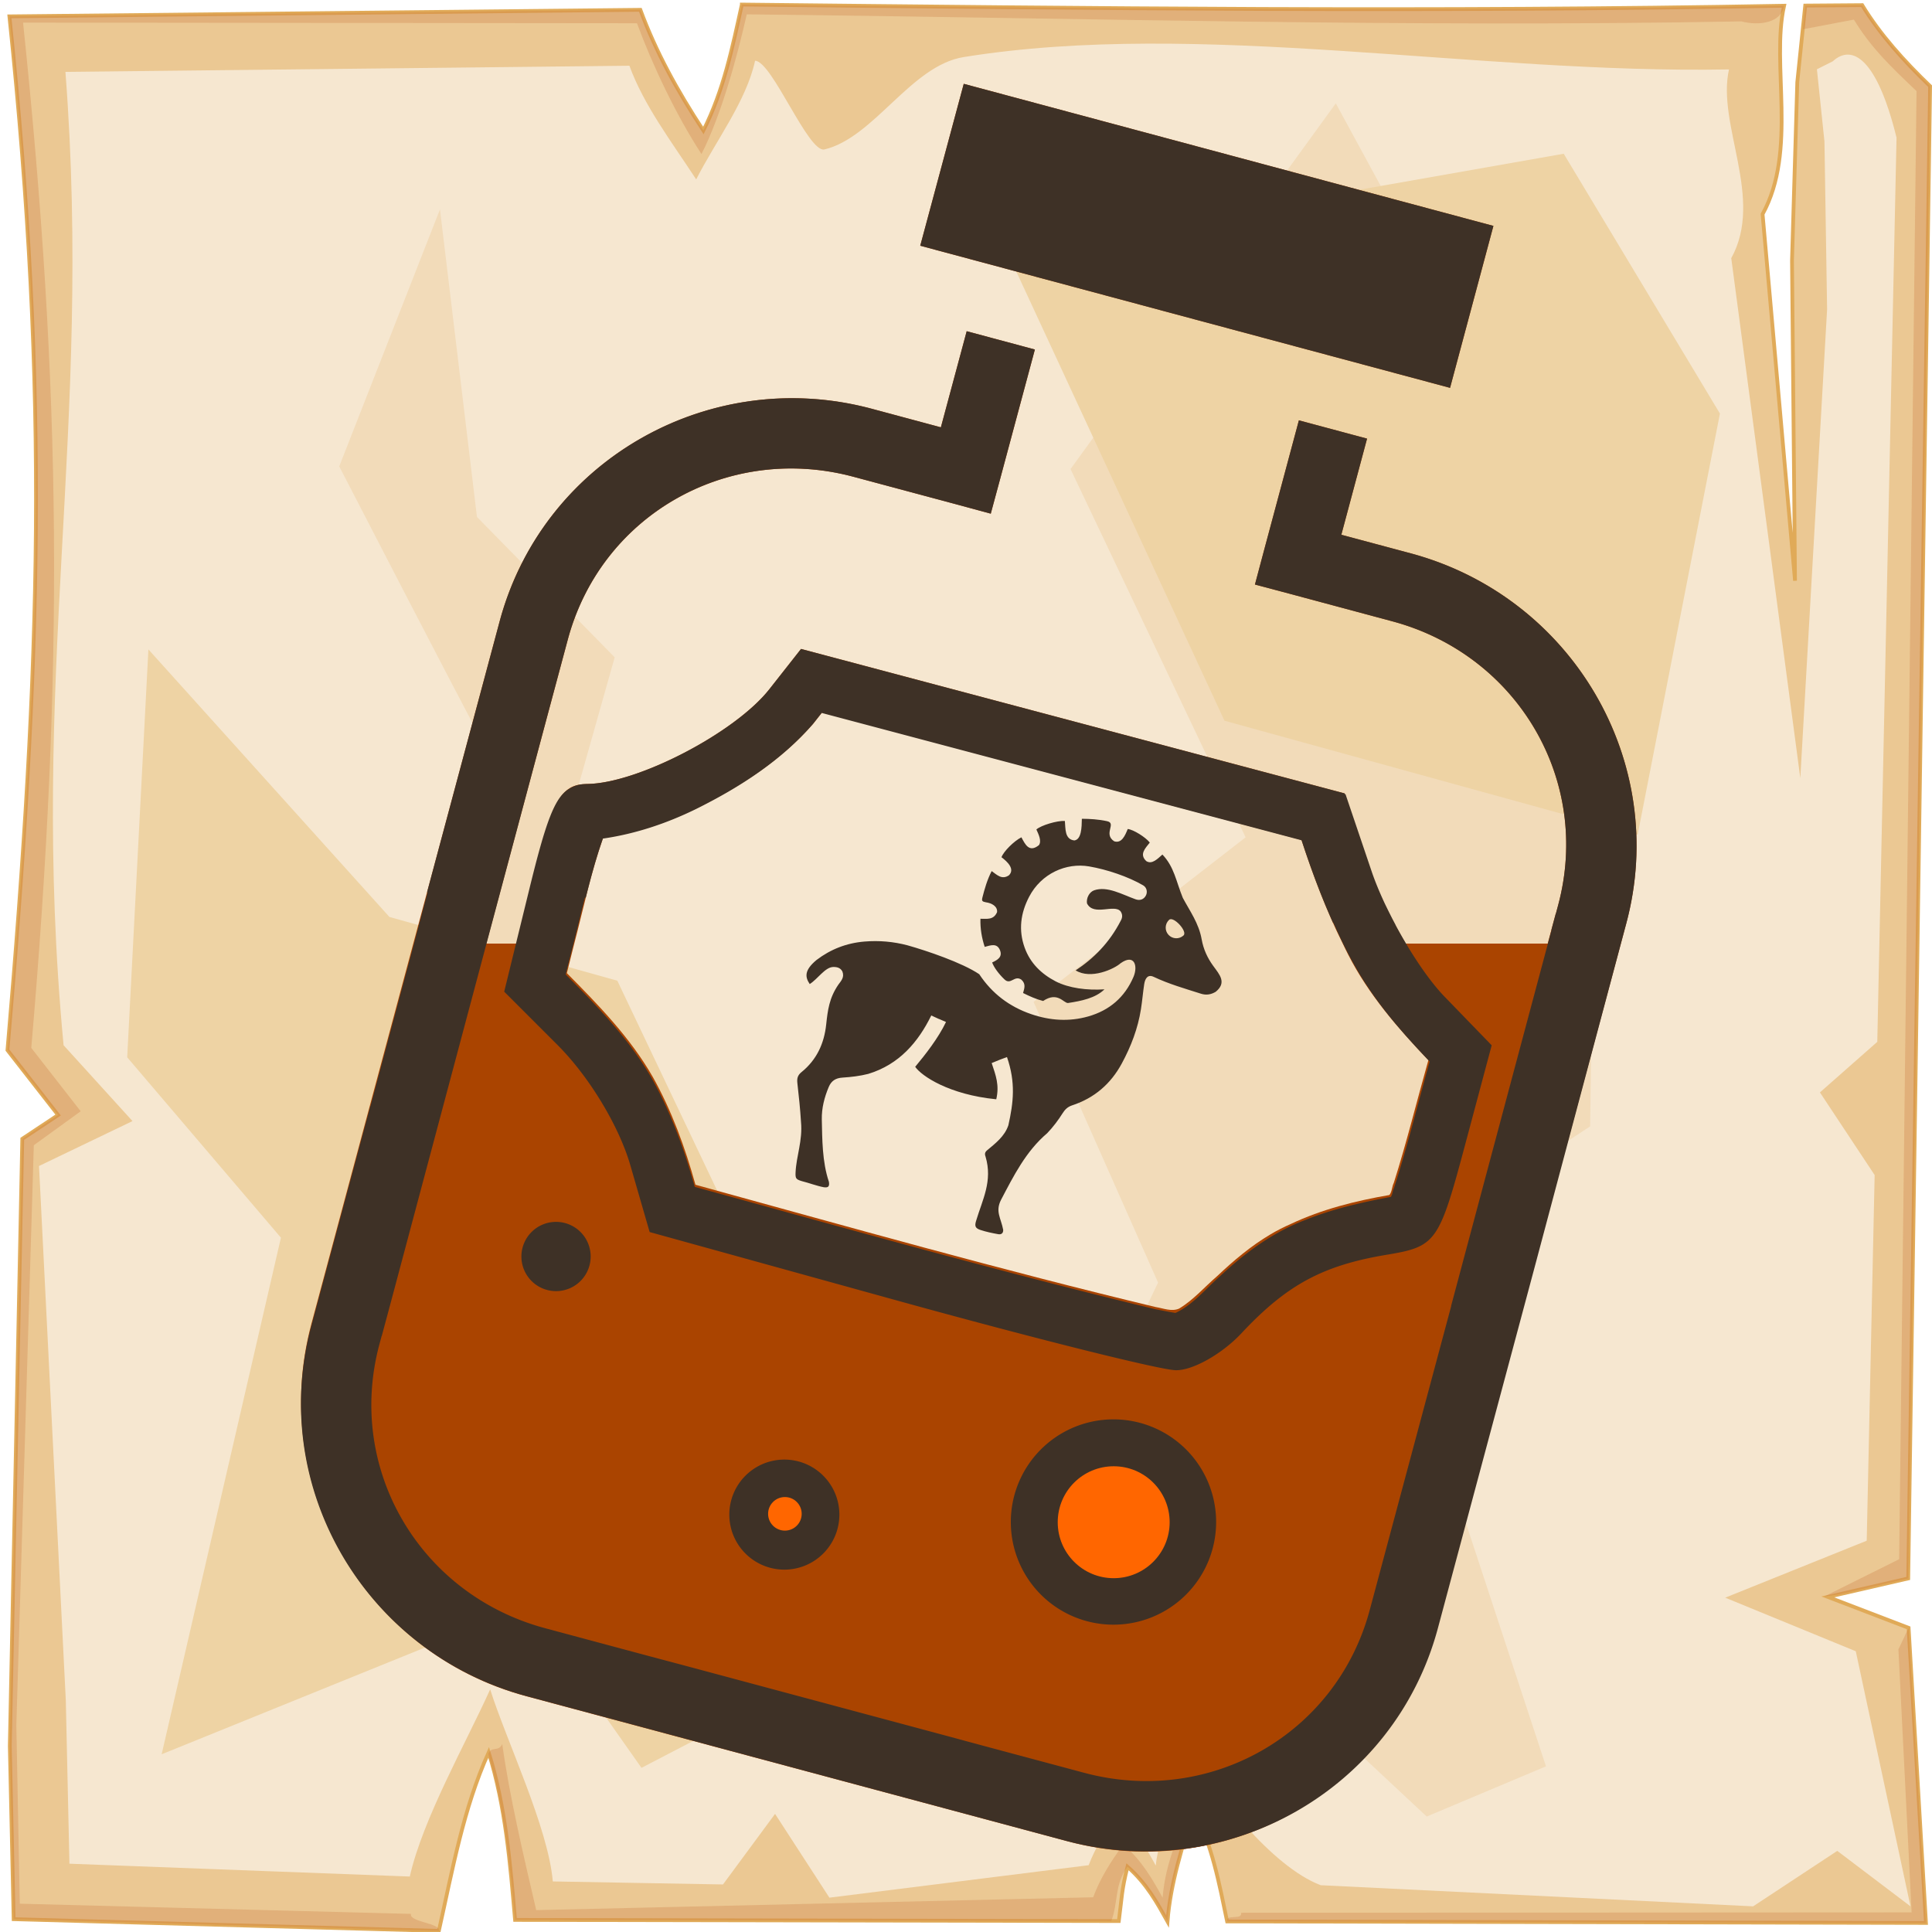 <?xml version="1.0" encoding="UTF-8" standalone="no"?>
<svg
   viewBox="0 0 512 512"
   style="height: 512px; width: 512px;"
   version="1.1"
   id="svg12"
   sodipodi:docname="chort-mutagen.svg"
   inkscape:version="1.4 (e7c3feb1, 2024-10-09)"
   xmlns:inkscape="http://www.inkscape.org/namespaces/inkscape"
   xmlns:sodipodi="http://sodipodi.sourceforge.net/DTD/sodipodi-0.dtd"
   xmlns="http://www.w3.org/2000/svg"
   xmlns:svg="http://www.w3.org/2000/svg">
  <path
     id="path31"
     style="fill:#3e3126;fill-opacity:1"
     d="M 255.406 22.217 L 243.875 65.123 L 307.734 82.25 L 307.734 82.254 L 384.281 102.785 L 395.77 59.867 L 357.74 49.67 L 255.406 22.217 z M 256.189 87.777 L 256.186 87.779 L 249.342 113.248 L 230.967 108.312 C 188.187 96.849 143.895 121.809 132.406 164.688 L 126.754 185.783 L 113.17 236.473 L 113.305 236.477 L 108.949 252.895 L 98.176 293.105 L 98.146 293.102 L 82.5 351.387 C 70.99 394.259 96.849 438.036 139.623 449.518 L 158.002 454.439 L 176.076 459.287 L 246.053 478.059 L 264.127 482.906 L 282.502 487.842 C 325.281 499.305 369.574 474.345 381.062 431.467 L 406.486 336.594 L 430.969 244.768 C 442.479 201.895 416.62 158.119 373.846 146.637 L 355.467 141.715 L 362.285 116.242 L 362.285 116.238 L 344.221 111.393 L 334.98 145.865 L 332.574 154.904 L 341.586 157.299 L 368.988 164.654 C 402.191 173.567 421.808 206.792 412.922 239.893 L 412.326 242.115 L 412.297 242.105 L 411.125 246.461 L 411.168 246.463 L 388.447 331.52 L 384.557 346.09 L 384.594 346.09 L 373.797 386.371 L 363 426.652 C 354.13 459.757 320.519 478.707 287.312 469.809 L 259.906 462.465 L 250.906 460.027 L 180.895 441.246 L 171.883 438.852 L 144.48 431.496 C 111.278 422.584 91.661 389.357 100.547 356.258 L 101.143 354.035 L 101.172 354.045 L 103.312 346.09 L 126.83 257.924 L 145.021 189.82 L 145.131 189.41 L 150.469 169.498 C 159.339 136.393 192.95 117.443 226.156 126.342 L 253.562 133.686 L 262.562 136.123 L 265.002 127.092 L 274.252 92.623 L 256.189 87.777 z M 212.285 171.977 L 203.889 182.652 L 203.883 182.658 C 194.801 194.197 168.977 207.625 155.6 207.762 C 153.682 207.781 152.134 208.159 150.76 209.082 C 146.913 211.403 144.571 218.106 140.324 235.438 L 133.619 262.803 L 147.773 276.957 C 156.125 285.308 164.027 298.367 167.047 308.809 L 172.164 326.506 L 237.812 344.672 C 273.919 354.663 307.086 362.965 311.52 363.117 C 315.953 363.27 323.817 358.865 328.994 353.33 C 340.997 340.498 350.545 335.34 367.512 332.52 C 380.562 330.35 381.355 329.243 388.199 303.641 L 395.314 277.016 L 382.857 264.162 C 378.684 259.856 373.829 252.613 369.805 245.076 L 369.83 245.076 C 368.812 243.192 367.887 241.307 366.975 239.43 C 365.598 236.478 364.396 233.577 363.488 230.895 L 356.578 210.482 L 356.375 210.428 L 356.314 210.252 L 284.301 191.113 L 212.285 171.977 z M 217.75 188.936 C 260.145 200.185 302.54 211.435 344.936 222.684 C 347.361 230.088 350.063 237.414 353.258 244.521 L 353.348 244.525 C 355.993 250.463 358.907 256.3 362.564 261.682 C 367.283 268.791 373.008 275.151 378.877 281.324 C 375.732 292.495 373.003 303.782 369.434 314.822 C 369.024 315.567 369.088 316.499 368.582 317.189 C 360.933 318.626 353.287 320.346 346.049 323.258 C 337.425 326.48 329.893 332.033 323.229 338.289 C 319.427 341.623 316.147 345.8 311.496 347.947 C 309.703 347.653 307.869 347.279 306.119 346.941 C 265.198 337.1 224.689 325.676 184.111 314.531 C 181.354 304.601 177.794 294.833 172.75 285.818 C 166.757 275.406 158.334 266.71 149.916 258.248 L 150.943 254.141 C 152.378 248.74 153.648 243.292 155.021 237.875 L 155.234 237.883 C 156.557 232.613 157.967 227.368 159.768 222.236 C 168.341 221.002 176.648 218.227 184.412 214.418 C 195.885 208.725 206.937 201.655 215.4 191.916 C 215.443 191.863 215.485 191.809 215.527 191.756 C 216.268 190.816 217.009 189.876 217.75 188.936 z M 274.41 215.217 C 260.843 215.138 247.898 229.213 239.199 240.215 C 231.301 250.204 229.966 264.041 227.068 276.441 C 224.171 288.842 210.219 309.202 221.891 314.295 C 232.552 318.947 232.645 284.899 244.023 287.314 C 255.644 289.782 242.418 317.344 253.48 321.676 C 260.834 324.555 265.925 307.343 273.607 309.174 C 281.223 310.988 278.206 331.03 285.826 329.232 C 298.109 326.335 286.157 303.801 289.002 291.506 C 291.933 278.839 304.336 268.098 303.135 255.152 C 301.705 239.743 293.707 219.236 278.637 215.715 C 277.224 215.385 275.814 215.225 274.41 215.217 z M 253.219 236.795 C 253.39 236.809 253.571 236.841 253.76 236.889 C 255.3 237.275 257.228 238.727 258.818 240.701 C 261.277 243.753 262.192 247.097 260.859 248.168 C 259.528 249.238 256.457 247.634 254 244.584 C 251.542 241.534 250.63 238.192 251.959 237.119 C 252.276 236.863 252.705 236.753 253.219 236.795 z M 290.252 245.611 C 290.729 245.6 291.169 245.635 291.557 245.719 C 292.319 245.884 292.84 246.232 293.068 246.725 C 293.785 248.276 291.484 250.866 287.93 252.512 C 284.376 254.157 280.911 254.235 280.191 252.686 C 279.472 251.135 281.773 248.541 285.33 246.895 C 287.055 246.096 288.822 245.645 290.252 245.611 z M 147.355 323.809 A 9.178 9.178 0 0 0 138.178 332.986 A 9.178 9.178 0 0 0 147.355 342.164 A 9.178 9.178 0 0 0 156.533 332.986 A 9.178 9.178 0 0 0 147.355 323.809 z M 295.082 376.146 A 27.204 27.204 0 0 0 267.877 403.352 A 27.204 27.204 0 0 0 295.082 430.555 A 27.204 27.204 0 0 0 322.285 403.352 A 27.204 27.204 0 0 0 295.082 376.146 z M 207.859 386.805 A 14.584 14.584 0 0 0 193.277 401.387 A 14.584 14.584 0 0 0 207.859 415.971 A 14.584 14.584 0 0 0 222.443 401.387 A 14.584 14.584 0 0 0 207.859 386.805 z " />
  <sodipodi:namedview
     id="namedview12"
     pagecolor="#505050"
     bordercolor="#ffffff"
     borderopacity="1"
     inkscape:showpageshadow="0"
     inkscape:pageopacity="0"
     inkscape:pagecheckerboard="1"
     inkscape:deskcolor="#d1d1d1"
     inkscape:zoom="0.43223327"
     inkscape:cx="311.17456"
     inkscape:cy="121.46219"
     inkscape:window-width="992"
     inkscape:window-height="732"
     inkscape:window-x="0"
     inkscape:window-y="39"
     inkscape:window-maximized="0"
     inkscape:current-layer="svg12" />
  <defs
     id="defs2">
    <radialGradient
       id="lorc-heart-bottle-gradient-0">
      <stop
         offset="0%"
         stop-color="#830000"
         stop-opacity="1"
         id="stop1" />
      <stop
         offset="100%"
         stop-color="#000"
         stop-opacity="1"
         id="stop2" />
    </radialGradient>
  </defs>
  <path
     d="M0 0h512v512H0z"
     fill="url(#pattern)"
     id="path2" />
  <svg
     version="1.1"
     id="svg11">
    <defs
       id="defs6">
      <filter
         id="b"
         x="-0.023"
         width="1.047"
         y="-0.023"
         height="1.047"
         color-interpolation-filters="sRGB">
        <feGaussianBlur
           stdDeviation="4.823"
           id="feGaussianBlur2" />
      </filter>
      <filter
         id="a"
         x="-0.012"
         width="1.024"
         y="-0.012"
         height="1.024"
         color-interpolation-filters="sRGB">
        <feGaussianBlur
           stdDeviation="2.55"
           id="feGaussianBlur3" />
      </filter>
      <filter
         id="c"
         x="-0.112"
         width="1.225"
         y="-0.083"
         height="1.165"
         color-interpolation-filters="sRGB">
        <feGaussianBlur
           stdDeviation="15.63"
           id="feGaussianBlur4" />
      </filter>
      <filter
         id="e"
         x="-0.238"
         width="1.475"
         y="-0.249"
         height="1.497"
         color-interpolation-filters="sRGB">
        <feGaussianBlur
           stdDeviation="18.7"
           id="feGaussianBlur5" />
      </filter>
      <filter
         id="d"
         x="-0.213"
         width="1.426"
         y="-0.151"
         height="1.303"
         color-interpolation-filters="sRGB">
        <feGaussianBlur
           stdDeviation="18.7"
           id="feGaussianBlur6" />
      </filter>
    </defs>
    <path
       d="M196.6 1.207c-2.5 11.323-4.8 22.703-10.2 33.383-7-10.68-12.6-20.91-16.7-31.988L2.494 4.338C13 104.9 10.86 175.3 1.979 278.3L15.4 295.5l-9.494 6.3L2.6 462.7l1.019 45.9 112.681 3.1c3.6-16.1 6.5-32.5 13.2-47.3 4.5 14.4 5.7 29.4 7 44.4l160 .3c.8-6.1.7-8.1 2.3-14.4 5.1 4.5 7.8 9.5 10.6 14.5.8-10.1 3.9-19.8 7-29.5 4.8 9.2 6.7 19.4 8.8 29.5l185.2.4-4.6-78.2-21.4-8.2 21.3-4.9 5.8-395.47c-7-6.73-13.3-13.744-18-21.465l-15.1.114-2.1 20.321-1.4 47.23.8 84.87-8.6-97.14c9.3-16.86 2.2-39.69 5.7-55.239-92.1 1.696-184.1.685-276.2-.314z"
       overflow="visible"
       color="#000"
       fill="#ebc893"
       fill-rule="evenodd"
       stroke="#e0aa58"
       enable-background="accumulate"
       id="path6" />
    <path
       d="M196.6 1.203c-2.5 11.327-4.8 22.707-10.2 33.387-7-10.68-12.6-20.91-16.7-31.99L2.494 4.336C13 104.9 10.86 175.3 1.979 278.3L15.4 295.5l-9.494 6.3L2.6 462.7l1.019 45.9 112.681 3.1c.5-2.1-7.9-2.3-7.4-4.5L5.244 504.5l-.914-47.3 4.63-153.7 12.42-9-13.093-16.8C16.95 177.3 16.36 104 6.113 5.992l162.687.164c4 10.804 10.3 24.254 17.1 34.664 5.3-10.41 9.5-25.97 12-37.02 89.8.974 173.8 3.521 263.6 1.867 4.6 1.226 10.6.431 11.3-4.149-92.1 1.696-184.1.684-276.2-.315zm296.9.158l-15.1.116-.6 6.277 13.5-2.557c4.6 7.533 9.7 12.383 16.6 18.943l-4.6 389.06-19.9 9.9 4.1-.6 18.2-4.2 5.8-395.47c-7-6.73-13.3-13.748-18-21.469zm9.6 435.739l3.5 69.7-177.7.1c.4 2.1-4.1.2-3.7 2.3l185.2.4-4.6-78.2zm-370 25.1c-1 2.2-2.9.4-3.7 2.6 4.2 14 5.8 29.5 7.1 44l158 .3c1.9-5 .8-9.7 4.3-14.4 5.1 4.5 7.8 9.5 10.6 14.5.8-10.1 3.9-19.8 7-29.5 1.8 3.4 3.2 7 4.3 10.6-1.4-5.6-2.4-8.3-5.1-13.4-3 9.4-6.7 16.2-7.5 26-2.7-4.9-5.4-9.7-10.4-14.1-3.4 4.6-6.2 9.1-8 14l-147.6 3.4c-3.4-14.6-7.1-30.3-9-44z"
       overflow="visible"
       color="#000"
       opacity=".527"
       fill="#c87137"
       fill-rule="evenodd"
       filter="url(#a)"
       enable-background="accumulate"
       id="path7" />
    <path
       d="M200.1 16.1c-2.3 10.67-10.5 21.38-15.6 31.44-6.6-10.06-13.9-19.69-17.7-30.12L17.34 19.05C24.61 113.6 7.605 179.3 16.85 277l18.26 20.1L10.34 309l7.1 141.6.96 43.3 90.2 3.4c3.4-15.2 15-35.6 21.3-49.6 4.3 13.6 15.4 36.7 16.6 50.9l45.1.8 13.8-18.7 14.4 22.2 68.7-8.6c1.8-4.7 4.5-9.1 7.8-13.5 4.8 4.2 7.4 8.9 10 13.6.8-9.5 7.7-19.6 10.6-28.7 4.5 8.6 19.9 28.9 33.1 33.9l114.6 5.6 22.3-14.7 19.4 14.7-14.5-67.6-34.6-14.2 37.5-15.1 2.1-96.9-14.5-21.9 15.2-13.4 5.1-239.63c-5.2-21.09-11.8-24.89-16.9-20.22l-4.2 2.11 2 19.14.7 44.47-7.1 124.23-18.3-137.78c8.8-15.88-3.9-35.38-.6-50.02-67.1 1.24-140.4-13.332-202.8-3.28-14 2.25-23.7 21.31-36.9 24.48-4.3 1.03-13.9-23.45-18.4-23.5z"
       overflow="visible"
       enable-background="accumulate"
       filter="url(#b)"
       fill-rule="evenodd"
       fill="#f6e7d0"
       color="#000"
       id="path8" />
    <path
       d="M354 27.39l-70.3 96.91 46.4 97.6-56.2 43.6 33 74.4-30.2 63.2 69.8 48.8 31.6 29.5 31.6-13.3L365.9 335l55.5-36.5 2.1-146.1-56.9-101.83zM116.6 55.48L89.9 123.6s33.7 65.3 35.8 68.8c2.1 3.6-7 118-7 118l42.8 73.8s9.9-82.9 7.1-83.6c-2.8-.7-29.5-42.1-29.5-42.1l23.8-84.3-36.5-37.2z"
       color="#000"
       overflow="visible"
       fill="#f2dbb9"
       fill-rule="evenodd"
       filter="url(#c)"
       enable-background="accumulate"
       id="path9" />
    <path
       d="M39.33 172.1l-5.62 108.1L74.45 328 42.84 464.9l96.96-39.3 30.2 42.9 74.4-38.7-80.8-169.9-60.4-16.9z"
       color="#000"
       overflow="visible"
       fill="#eed3a4"
       fill-rule="evenodd"
       enable-background="accumulate"
       filter="url(#d)"
       id="path10" />
    <path
       d="M266.9 66.72L324.5 191 434 221.2l21.8-111.6-41.4-68.86z"
       color="#000"
       overflow="visible"
       fill="#eed3a4"
       fill-rule="evenodd"
       enable-background="accumulate"
       filter="url(#e)"
       id="path11" />
  </svg>
  <path
     id="path12"
     style="fill:#aa4400;fill-opacity:1"
     d="m 255.405,22.217 -11.531,42.906 63.859,17.127 v 0.004 l 76.547,20.531 11.488,-42.918 -38.029,-10.197 z m 0.783,65.561 -0.004,0.002 -6.844,25.469 -18.375,-4.936 c -42.78,-11.464 -87.072,13.496 -98.561,56.375 L 82.53,350.811 c -11.49,42.88 14.12,87.231 57,98.719 l 143.438,38.438 c 42.88,11.49 86.631,-14.376 98.094,-57.156 l 34.23,-127.762 0.029,0.004 15.646,-58.285 c 11.51,-42.873 -14.348,-86.649 -57.123,-98.131 l -18.379,-4.922 6.818,-25.473 v -0.004 l -18.064,-4.846 -9.24,34.473 -2.406,9.039 9.012,2.395 27.402,7.355 c 33.203,8.912 52.82,42.138 43.934,75.238 l -0.596,2.223 -0.029,-0.01 -2.141,7.955 H 372.523 c -3.817,-6.37 -7.28,-13.434 -9.316,-19.449 l -6.893,-20.359 -72.014,-19.139 -72.016,-19.137 -8.396,10.676 c -9.078,11.541 -34.909,24.973 -48.289,25.109 -7.045,0.072 -9.307,4.204 -14.986,27.381 l -3.656,14.918 h -8.082 l 21.594,-80.562 c 8.87,-33.105 42.481,-52.055 75.688,-43.156 l 27.406,7.344 9,2.438 2.439,-9.031 9.25,-34.469 z m -38.334,101.023 127.047,33.787 c 3.067,9.375 6.547,18.64 10.951,27.473 0.479,0.96 0.915,1.94 1.418,2.889 1.335,2.632 2.826,5.168 4.438,7.623 1.612,2.455 3.345,4.831 5.164,7.143 3.637,4.623 7.618,8.991 11.664,13.238 -1.536,5.414 -2.971,10.854 -4.449,16.281 -1.478,5.427 -2.998,10.842 -4.705,16.207 -0.265,0.516 -0.376,1.094 -0.512,1.66 -0.136,0.566 -0.297,1.121 -0.66,1.586 -8.975,1.545 -17.912,3.783 -26.172,7.691 -1.841,0.797 -3.617,1.716 -5.334,2.73 -5.152,3.043 -9.783,6.951 -14.123,11.053 -3.367,2.899 -6.282,6.327 -10.113,8.631 -2.017,0.873 -4.179,-0.094 -6.211,-0.412 -40.912,-9.808 -81.396,-21.258 -121.953,-32.412 -2.745,-9.89 -6.296,-19.614 -11.322,-28.59 -1.488,-2.598 -3.131,-5.088 -4.889,-7.492 -1.758,-2.405 -3.631,-4.724 -5.58,-6.982 -3.899,-4.518 -8.102,-8.793 -12.293,-13.016 0.535,-2.133 1.069,-4.267 1.604,-6.4 0.127,-0.474 0.235,-0.953 0.359,-1.428 2.45,-9.361 4.415,-18.866 7.641,-28.004 8.584,-1.248 16.915,-3.995 24.695,-7.805 11.48,-5.684 22.533,-12.761 31.008,-22.496 0.776,-0.985 1.552,-1.97 2.328,-2.955 z" />
  <path
     id="path25"
     style="fill:#3e3126;fill-opacity:1"
     d="M 255.406 22.217 L 243.875 65.123 L 307.734 82.25 L 307.734 82.254 L 384.281 102.785 L 395.77 59.867 L 357.74 49.67 L 255.406 22.217 z M 256.189 87.777 L 256.186 87.779 L 249.342 113.248 L 230.967 108.312 C 188.187 96.849 143.895 121.809 132.406 164.688 L 126.754 185.783 L 113.17 236.473 L 113.305 236.477 L 108.949 252.895 L 98.176 293.105 L 98.146 293.102 L 82.5 351.387 C 70.99 394.259 96.848 438.036 139.623 449.518 L 158.002 454.439 L 176.076 459.287 L 246.053 478.059 L 264.127 482.906 L 282.502 487.842 C 325.281 499.305 369.574 474.345 381.062 431.467 L 406.486 336.594 L 430.969 244.768 C 442.479 201.895 416.62 158.119 373.846 146.637 L 355.467 141.715 L 362.285 116.242 L 362.285 116.238 L 344.221 111.393 L 334.98 145.865 L 332.574 154.904 L 341.586 157.299 L 368.988 164.654 C 402.191 173.567 421.808 206.792 412.922 239.893 L 412.326 242.115 L 412.297 242.105 L 411.125 246.461 L 411.168 246.463 L 388.447 331.52 L 384.557 346.09 L 384.594 346.09 L 373.797 386.371 L 363 426.652 C 354.13 459.757 320.519 478.707 287.312 469.809 L 259.906 462.465 L 250.906 460.027 L 180.895 441.246 L 171.883 438.852 L 144.48 431.496 C 111.278 422.584 91.661 389.357 100.547 356.258 L 101.143 354.035 L 101.172 354.045 L 103.312 346.09 L 126.83 257.924 L 145.021 189.82 L 145.131 189.41 L 150.469 169.498 C 159.339 136.393 192.949 117.443 226.156 126.342 L 253.562 133.686 L 262.562 136.123 L 265.002 127.092 L 274.252 92.623 L 256.189 87.777 z M 212.285 171.977 L 203.889 182.652 L 203.883 182.658 C 194.801 194.197 168.977 207.625 155.6 207.762 C 153.682 207.781 152.134 208.159 150.76 209.082 C 146.913 211.403 144.571 218.106 140.324 235.438 L 133.619 262.803 L 147.773 276.957 C 156.125 285.308 164.027 298.367 167.047 308.809 L 172.164 326.506 L 237.812 344.672 C 273.919 354.663 307.086 362.965 311.52 363.117 C 315.953 363.27 323.817 358.865 328.994 353.33 C 340.997 340.498 350.545 335.34 367.512 332.52 C 380.562 330.35 381.355 329.243 388.199 303.641 L 395.314 277.016 L 382.857 264.162 C 378.684 259.856 373.829 252.613 369.805 245.076 L 369.83 245.076 C 368.812 243.192 367.887 241.307 366.975 239.43 C 365.598 236.478 364.396 233.577 363.488 230.895 L 356.578 210.482 L 356.375 210.428 L 356.314 210.252 L 284.301 191.113 L 212.285 171.977 z M 217.75 188.936 C 260.145 200.185 302.54 211.435 344.936 222.684 C 347.361 230.088 350.063 237.414 353.258 244.521 L 353.348 244.525 C 355.993 250.463 358.907 256.3 362.564 261.682 C 367.283 268.791 373.008 275.151 378.877 281.324 C 375.732 292.495 373.003 303.782 369.434 314.822 C 369.024 315.567 369.088 316.499 368.582 317.189 C 360.933 318.626 353.287 320.346 346.049 323.258 C 337.425 326.48 329.893 332.033 323.229 338.289 C 319.427 341.623 316.147 345.8 311.496 347.947 C 309.703 347.653 307.869 347.279 306.119 346.941 C 265.198 337.1 224.689 325.676 184.111 314.531 C 181.354 304.601 177.794 294.833 172.75 285.818 C 166.757 275.406 158.335 266.71 149.916 258.248 L 150.943 254.141 C 152.378 248.74 153.648 243.292 155.021 237.875 L 155.234 237.883 C 156.557 232.613 157.967 227.368 159.768 222.236 C 168.341 221.002 176.648 218.227 184.412 214.418 C 195.885 208.725 206.937 201.655 215.4 191.916 C 215.443 191.863 215.485 191.809 215.527 191.756 C 216.268 190.816 217.009 189.876 217.75 188.936 z M 147.355 323.809 A 9.178 9.178 0 0 0 138.178 332.986 A 9.178 9.178 0 0 0 147.355 342.164 A 9.178 9.178 0 0 0 156.533 332.986 A 9.178 9.178 0 0 0 147.355 323.809 z M 295.082 376.146 A 27.204 27.204 0 0 0 267.877 403.352 A 27.204 27.204 0 0 0 295.082 430.555 A 27.204 27.204 0 0 0 322.285 403.352 A 27.204 27.204 0 0 0 295.082 376.146 z M 207.859 386.805 A 14.584 14.584 0 0 0 193.277 401.387 A 14.584 14.584 0 0 0 207.859 415.971 A 14.584 14.584 0 0 0 222.443 401.387 A 14.584 14.584 0 0 0 207.859 386.805 z " />
  <circle
     style="fill:#ff6600;fill-opacity:1;stroke-width:4.854;stroke-linecap:round;stroke-linejoin:round;paint-order:stroke fill markers"
     id="path36"
     cx="295.139"
     cy="403.406"
     r="14.831" />
  <circle
     style="fill:#ff6600;fill-opacity:1;stroke-width:1.456;stroke-linecap:round;stroke-linejoin:round;paint-order:stroke fill markers"
     id="circle36"
     cx="208.006"
     cy="401.182"
     r="4.449" />
  <g
     class=""
     transform="matrix(0.231,0.064,-0.064,0.231,223.301,193.441)"
     id="g12-9">
    <path
       d="M 464.416,141.915 C 455.899,135.166 449.15,127.05 444.408,117.211 436.648,100.845 423.36,90.42 412.036,78.505 399.964,62.865 393.78,48.043 377.517,38.37 c -3.803,5.674 -7.902,13.973 -15.266,11.74 -9.753,-5.159 -4.799,-13.382 -1.723,-20.8 -6.323,-4.6 -21.495,-9.001 -27.51,-7.927 -0.877,7.956 -2.21,17.492 -10.83,17.094 -14.185,-4.655 -2.406,-19.973 -13.426,-19.324 -9.922,0.559 -18.975,2.55 -27.63,4.884 2.44,9.422 5.662,22.255 -1.65,25.316 -10.817,1.642 -12.804,-10.195 -15.81,-17.98 -8.258,1.711 -24.16,11.704 -27.841,17.473 3.875,4.623 9.156,10.605 7.362,15.914 -8.156,11.432 -15.077,3.058 -21,-3.138 -6.818,6.158 -14.911,20.468 -15.336,27.11 7.826,3.064 17.978,8.615 13.283,17.035 -6.205,7.284 -12.993,2.988 -19.654,0.626 -2.204,10.244 -2.3,21.296 -2.076,30.885 0.094,3.94 1.038,4.4 5.12,4.07 6.443,-0.894 13.776,0.838 14.818,7.21 -1.37,9.747 -9.11,9.99 -15.761,11.95 2.642,10.64 6.983,19.831 12.835,28.69 5.97,-3.503 11.821,-7.844 17.13,-1.144 5.238,6.666 0.212,11.432 -4.578,15.56 3.21,4.637 10.523,10.37 18.097,14.393 8.473,4.646 9.273,-7.882 18.168,-4.671 6.23,3.178 5.688,8.296 5.686,13.697 8.14,1.557 15.833,2.737 23.713,2.572 12.553,-14.671 22.366,-3.779 27.039,-5.167 13.777,-6.153 27.855,-13.305 34.896,-25.353 -18.352,6.382 -38.157,9.23 -54.362,5.922 -17.483,-3.75 -32.442,-11.891 -42.966,-26.756 -11.985,-16.882 -14.533,-35.722 -10.263,-55.6 6.018,-28.208 29.233,-47.463 55.093,-50.021 19.789,-1.958 44.38,-0.67 62.998,4.235 4.554,1.204 6.843,5.84 5.923,10.052 -1.038,4.766 -4.743,7.42 -9.863,7.043 -15.667,-1.109 -34.203,-6.065 -46.834,2.678 -4.6,3.245 -6.159,10.582 -3.752,15.997 10.95,12.205 29.449,-7.963 38.341,-1.262 2.926,2.63 3.776,5.84 2.785,9.697 -5.679,27.277 -17.848,48.394 -33.433,66.313 19.04,5.586 40.788,-12.957 45.82,-20.893 11.75,-14.394 19.446,-2.49 17.767,10.712 -3.28,24.385 -15.738,42.86 -36.595,55.565 -18.876,11.468 -39.521,15.679 -61.464,14.358 -25.482,-1.498 -47.85,-10.476 -67.08,-27.193 -21.574,-7.273 -63.404,-9.548 -84.776,-9.615 -16.257,0.165 -31.876,3.08 -47.071,8.66 -18.569,6.818 -33.859,18.155 -45.75,33.857 -10.237,14.746 -7.113,21.63 -0.12,27.615 6.985,-7.617 11.267,-22.239 19.703,-25.019 4.176,-1.309 8.116,-1.474 11.373,1.959 4.173,5.63 1.431,10.3 -0.448,15.407 -5.698,16.825 -3.75,30.001 -1.157,45.809 3.516,20.976 0.26,40.595 -12.199,58.031 -3.35,4.66 -3.09,8.33 -1.108,13.213 5.355,13.202 10.547,26.497 15.194,39.946 7.488,19.595 5.05,37.714 9.202,55.671 1.44,6.218 2.454,7.067 8.683,7.29 9.153,-0.204 17.698,0.701 25.67,0.025 5.003,-0.65 6.088,-2.525 3.918,-7.268 -13.188,-19.395 -19.861,-44.062 -26.002,-64.424 -3.54,-11.927 -3.776,-24.22 -2.195,-36.572 0.944,-7.338 4.72,-11.573 11.868,-14.062 9.06,-3.138 18.073,-6.807 26.355,-11.55 30.415,-19.251 43.9,-48.955 49.926,-80.858 17.825,2.95 -0.123,0.01 17.625,2.595 -3.57,19.787 -12.353,40.712 -19.607,56.851 9.386,7.861 44.208,19.666 95.96,10.665 -0.692,-16.073 -7.468,-25.21 -15.574,-37.233 14.401,-11.08 0.873,-0.882 14.534,-10.912 16.96,24.617 20.294,46.521 21.612,72.21 -0.687,13.063 -8.602,23.308 -15.242,32.95 -1.77,2.572 -1.77,4.578 0.165,7.209 15.01,23.955 9.382,46.794 8.895,71.396 -0.141,6.029 1.416,7.976 7.339,8.282 6.724,0.319 13.496,-0.118 20.22,-0.755 3.586,-0.354 5.12,-2.737 3.94,-6.158 -5.876,-11.926 -13.934,-16.95 -11.16,-31.133 6.395,-29.423 12.152,-59.105 29.517,-84.717 4.414,-8.05 8.163,-17.779 10.476,-25.587 1.44,-4.896 3.54,-8.542 7.857,-11.444 21.472,-14.275 34.874,-34.236 40.607,-59.364 4.837,-21.14 6.797,-42.12 4.367,-63.437 -1.038,-9.19 -2.784,-18.297 -3.893,-27.487 -0.85,-6.937 1.13,-11.901 7.855,-10.757 18.333,3.197 36.878,3.304 55.353,4.023 6.23,0.248 11.066,-2.064 15.219,-6.406 9.258,-13.105 -0.847,-19.362 -10.403,-26.923 z M 423.88,118.343 c -3.421,5.521 -10.665,7.196 -16.186,3.775 -5.498,-3.433 -7.196,-10.688 -3.75,-16.21 3.42,-5.52 23.404,6.914 19.936,12.435 z"
       fill="#3e3126"
       fill-opacity="1"
       id="path12-1" />
  </g>
</svg>
